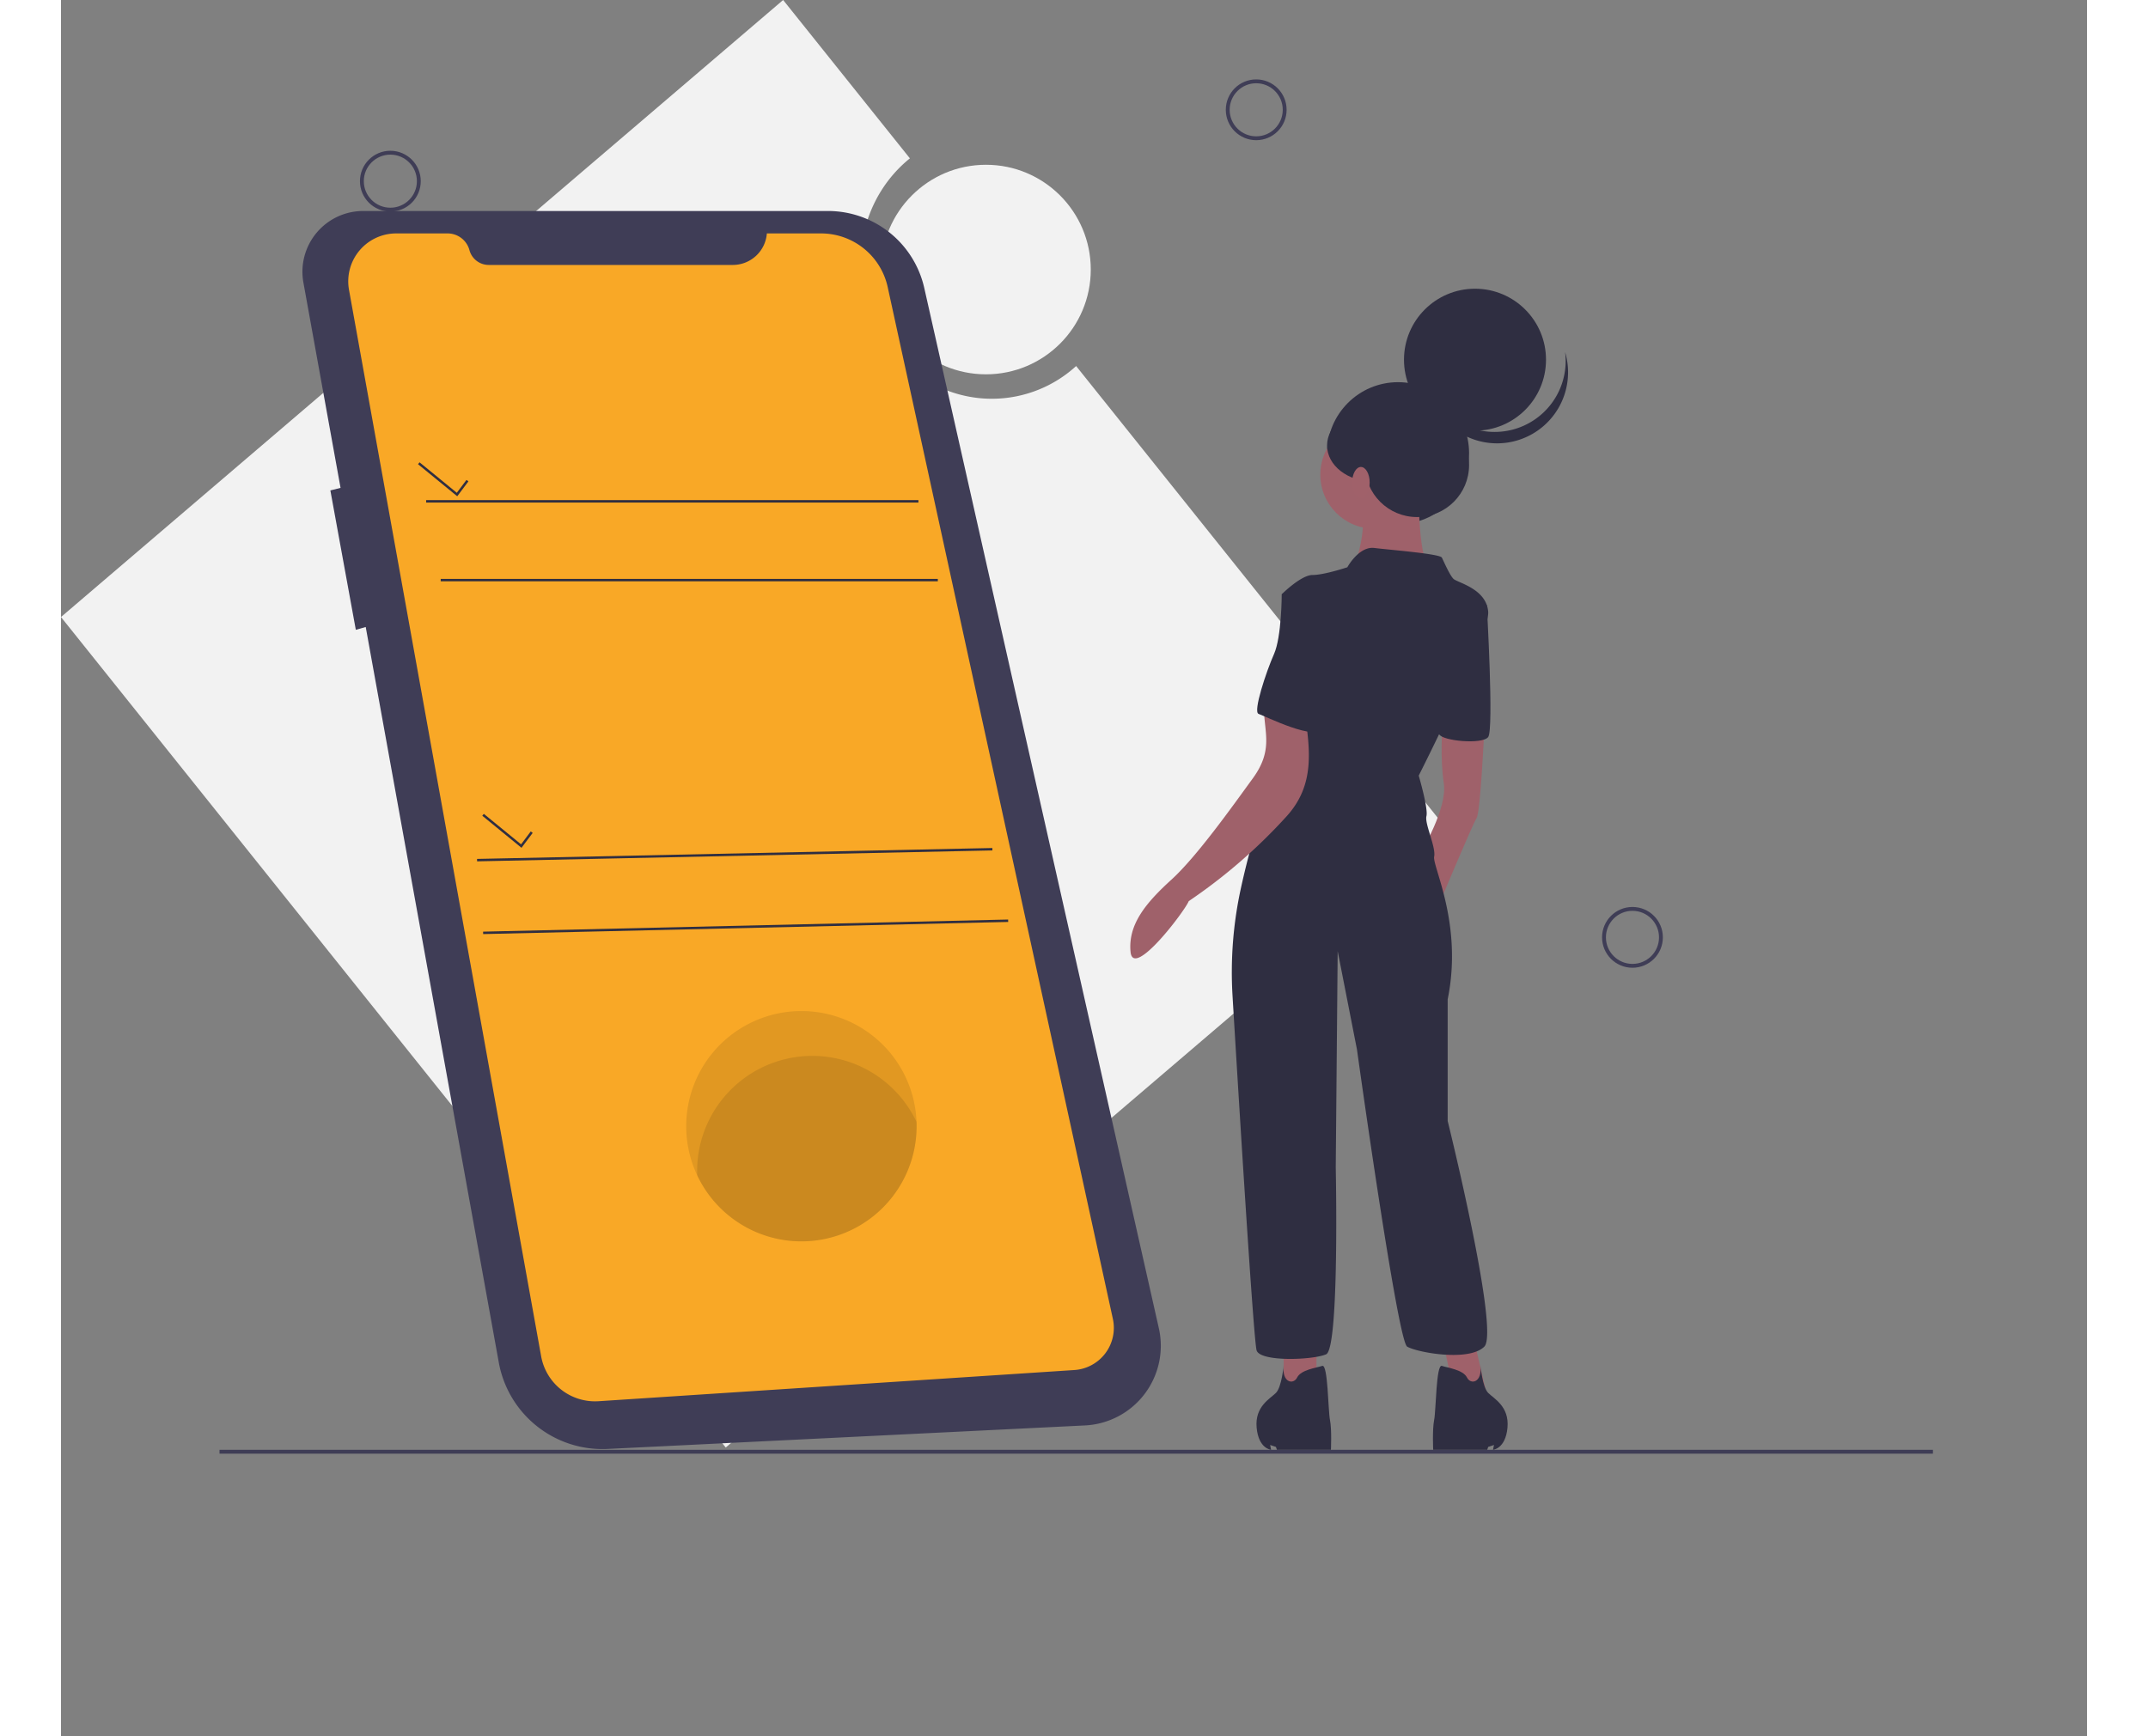 <svg data-name="Layer 1" xmlns="http://www.w3.org/2000/svg" width="268" height="216.67" viewBox="0 0 1050 900">
<rect x="0" y="0" width="1050" height="900" fill="#808080" stroke="none"/>
<!-- <svg data-name="Layer 1" xmlns="http://www.w3.org/2000/svg" width="970.154" height="753.564" viewBox="0 0 900 2300"> -->
  <path d="M718.768 430.508L526.105 189.75a64.686 64.686 0 01-31.159 15.733c-36.27 7.143-71.692-17.626-79.117-55.323-5.248-26.648 4.912-52.608 24.123-68.069L374.259 0 0 319.862 344.51 750.37z" fill="#f2f2f2"/>
  <path fill="none" stroke="#3f3d56" stroke-miterlimit="10" stroke-width="2" d="M82.154 752.564h888"/>
  <circle cx="619.429" cy="56.916" r="14.756" fill="none" stroke="#3f3d56" stroke-miterlimit="10" stroke-width="2"/>
  <circle cx="814.429" cy="485.916" r="14.756" fill="none" stroke="#3f3d56" stroke-miterlimit="10" stroke-width="2"/>
  <circle cx="170.696" cy="93.916" r="14.756" fill="none" stroke="#3f3d56" stroke-miterlimit="10" stroke-width="2"/>
  <circle cx="479.377" cy="139.729" r="54.315" fill="#f2f2f2"/>
  <path d="M156.884 109.38H397.5a51.15 51.15 0 0149.897 39.9l121.579 539.268a41.34 41.34 0 01-38.294 50.382l-247.355 12.187a54.615 54.615 0 01-56.43-44.828L157.93 325.021l-5.13 1.466-13.197-72.264 5.282-1.32-19.251-106.426a31.493 31.493 0 0131.25-37.097z" fill="#3f3d56"/>
  <path d="M365.823 121.005h28.087a35.349 35.349 0 0134.536 27.813l116.699 534.868a21.903 21.903 0 01-19.968 26.525l-246.554 16.16a28.367 28.367 0 01-29.773-23.278l-99.58-552.838a24.846 24.846 0 0124.453-29.25h26.645a11.726 11.726 0 0111.323 8.677 10.352 10.352 0 009.996 7.66H348.18a17.695 17.695 0 0017.643-16.337z" fill="#f9a826"/>
  <path fill="#2f2e41" d="M189.246 259.25h255.125v1.257H189.246zM196.787 300.095h257.639v1.257H196.787zM205.357 257.26l5.797-7.729-1.005-.754-5.01 6.68-19.306-15.796-.795.974 20.319 16.625zM238.662 439.492l5.797-7.729-1.005-.753-5.011 6.679-19.306-15.795-.795.973 20.32 16.625zM215.625 445.253l267.066-5.656.026 1.257-267.065 5.655zM218.766 482.956l272.091-6.284.029 1.257-272.091 6.284z"/>
  <path d="M324.035 583.812a59.697 59.697 0 00119.394 0c0-.748-.013-1.49-.044-2.23a59.696 59.696 0 00-119.35 2.23z" opacity=".1"/>
  <path d="M329.69 607.062c0 .748.013 1.49.045 2.231a59.704 59.704 0 00113.694-25.48c0-.749-.013-1.49-.044-2.232a59.704 59.704 0 00-113.694 25.481z" opacity=".1"/>
  <circle cx="692.953" cy="234.917" r="36.8" fill="#2f2e41"/>
  <path fill="#9f616a" d="M732.654 696.064l7 30h-17l-7-34 17 4zM650.654 696.064v28l-17 2v-30h17zM737.654 378.064s-2 43-4 46-20 46-20 46l-9-28s14-23 12-36-.74-28.997-.74-28.997z"/>
  <circle cx="680.654" cy="246.064" r="28" fill="#9f616a"/>
  <path d="M703.654 249.064s-1 40 6 46-40 1-40 1 10-28 2-34 32-13 32-13z" fill="#9f616a"/>
  <path d="M666.654 294.064s6-11 14-10 34 3 35 5 4 9 6 11 17 5 18 17-36 85-36 85 5 17 4 21 5 16 4 21 15 35 7 74v63s27 109 19 117-35 3-40 0-26-154-26-154l-10-51-1 112s2 94-5 97-34 4-36-2c-1.56-4.68-9.203-129.189-12.491-183.767a203.905 203.905 0 014.403-56.175c4.162-18.878 10.204-41.057 17.088-50.058 13-17 21-71 21-71l-17-31s10-10 16-10 18-4 18-4z" fill="#2f2e41"/>
  <path d="M733.654 310.064l5.273 3.59s3.727 64.41.727 68.41-23.858 2.048-25.429-1.476 19.429-70.524 19.429-70.524z" fill="#2f2e41"/>
  <path d="M644.477 368.627c2.927 20.307 5.492 38.384-9.475 54.738a280.862 280.862 0 01-50.533 43.771c-1.836 4.863-28.786 40.573-30.157 26.329s7.94-25.411 21.172-37.457 31.742-38.18 42.187-52.52 6.145-23.283 5.782-35.261 16.917.545 21.024.4z" fill="#9f616a"/>
  <path d="M633.654 707.863s-1 11.2-4 14.2-11 7-10 18 7.5 11.5 7.5 11.5l-.5-2.5 3 1 .5 1.5h28s.5-10.5-.5-15.5-1-29-4-28-11 2-13 6-8 2.6-7-6.2zM735.654 707.863s1 11.2 4 14.2 11 7 10 18-7.5 11.5-7.5 11.5l.5-2.5-3 1-.5 1.5h-28s-.5-10.5.5-15.5 1-29 4-28 11 2 13 6 8 2.6 7-6.2zM646.654 305.064l-14 3s0 22-4 31-11 30-8 31 31 15 33 7 7-72-7-72z" fill="#2f2e41"/>
  <circle cx="732.82" cy="186.464" r="36.8" fill="#2f2e41"/>
  <path d="M764.562 216.936a36.802 36.802 0 01-56.829-19.323 36.802 36.802 0 1071.787-15.091 36.788 36.788 0 01-14.958 34.414z" fill="#2f2e41"/>
  <circle cx="702.767" cy="241.05" r="26.987" fill="#2f2e41"/>
  <ellipse cx="680.074" cy="230.93" rx="23.92" ry="18.707" fill="#2f2e41"/>
  <ellipse cx="673.693" cy="250.099" rx="4.54" ry="8.032" fill="#a0616a"/>
</svg>